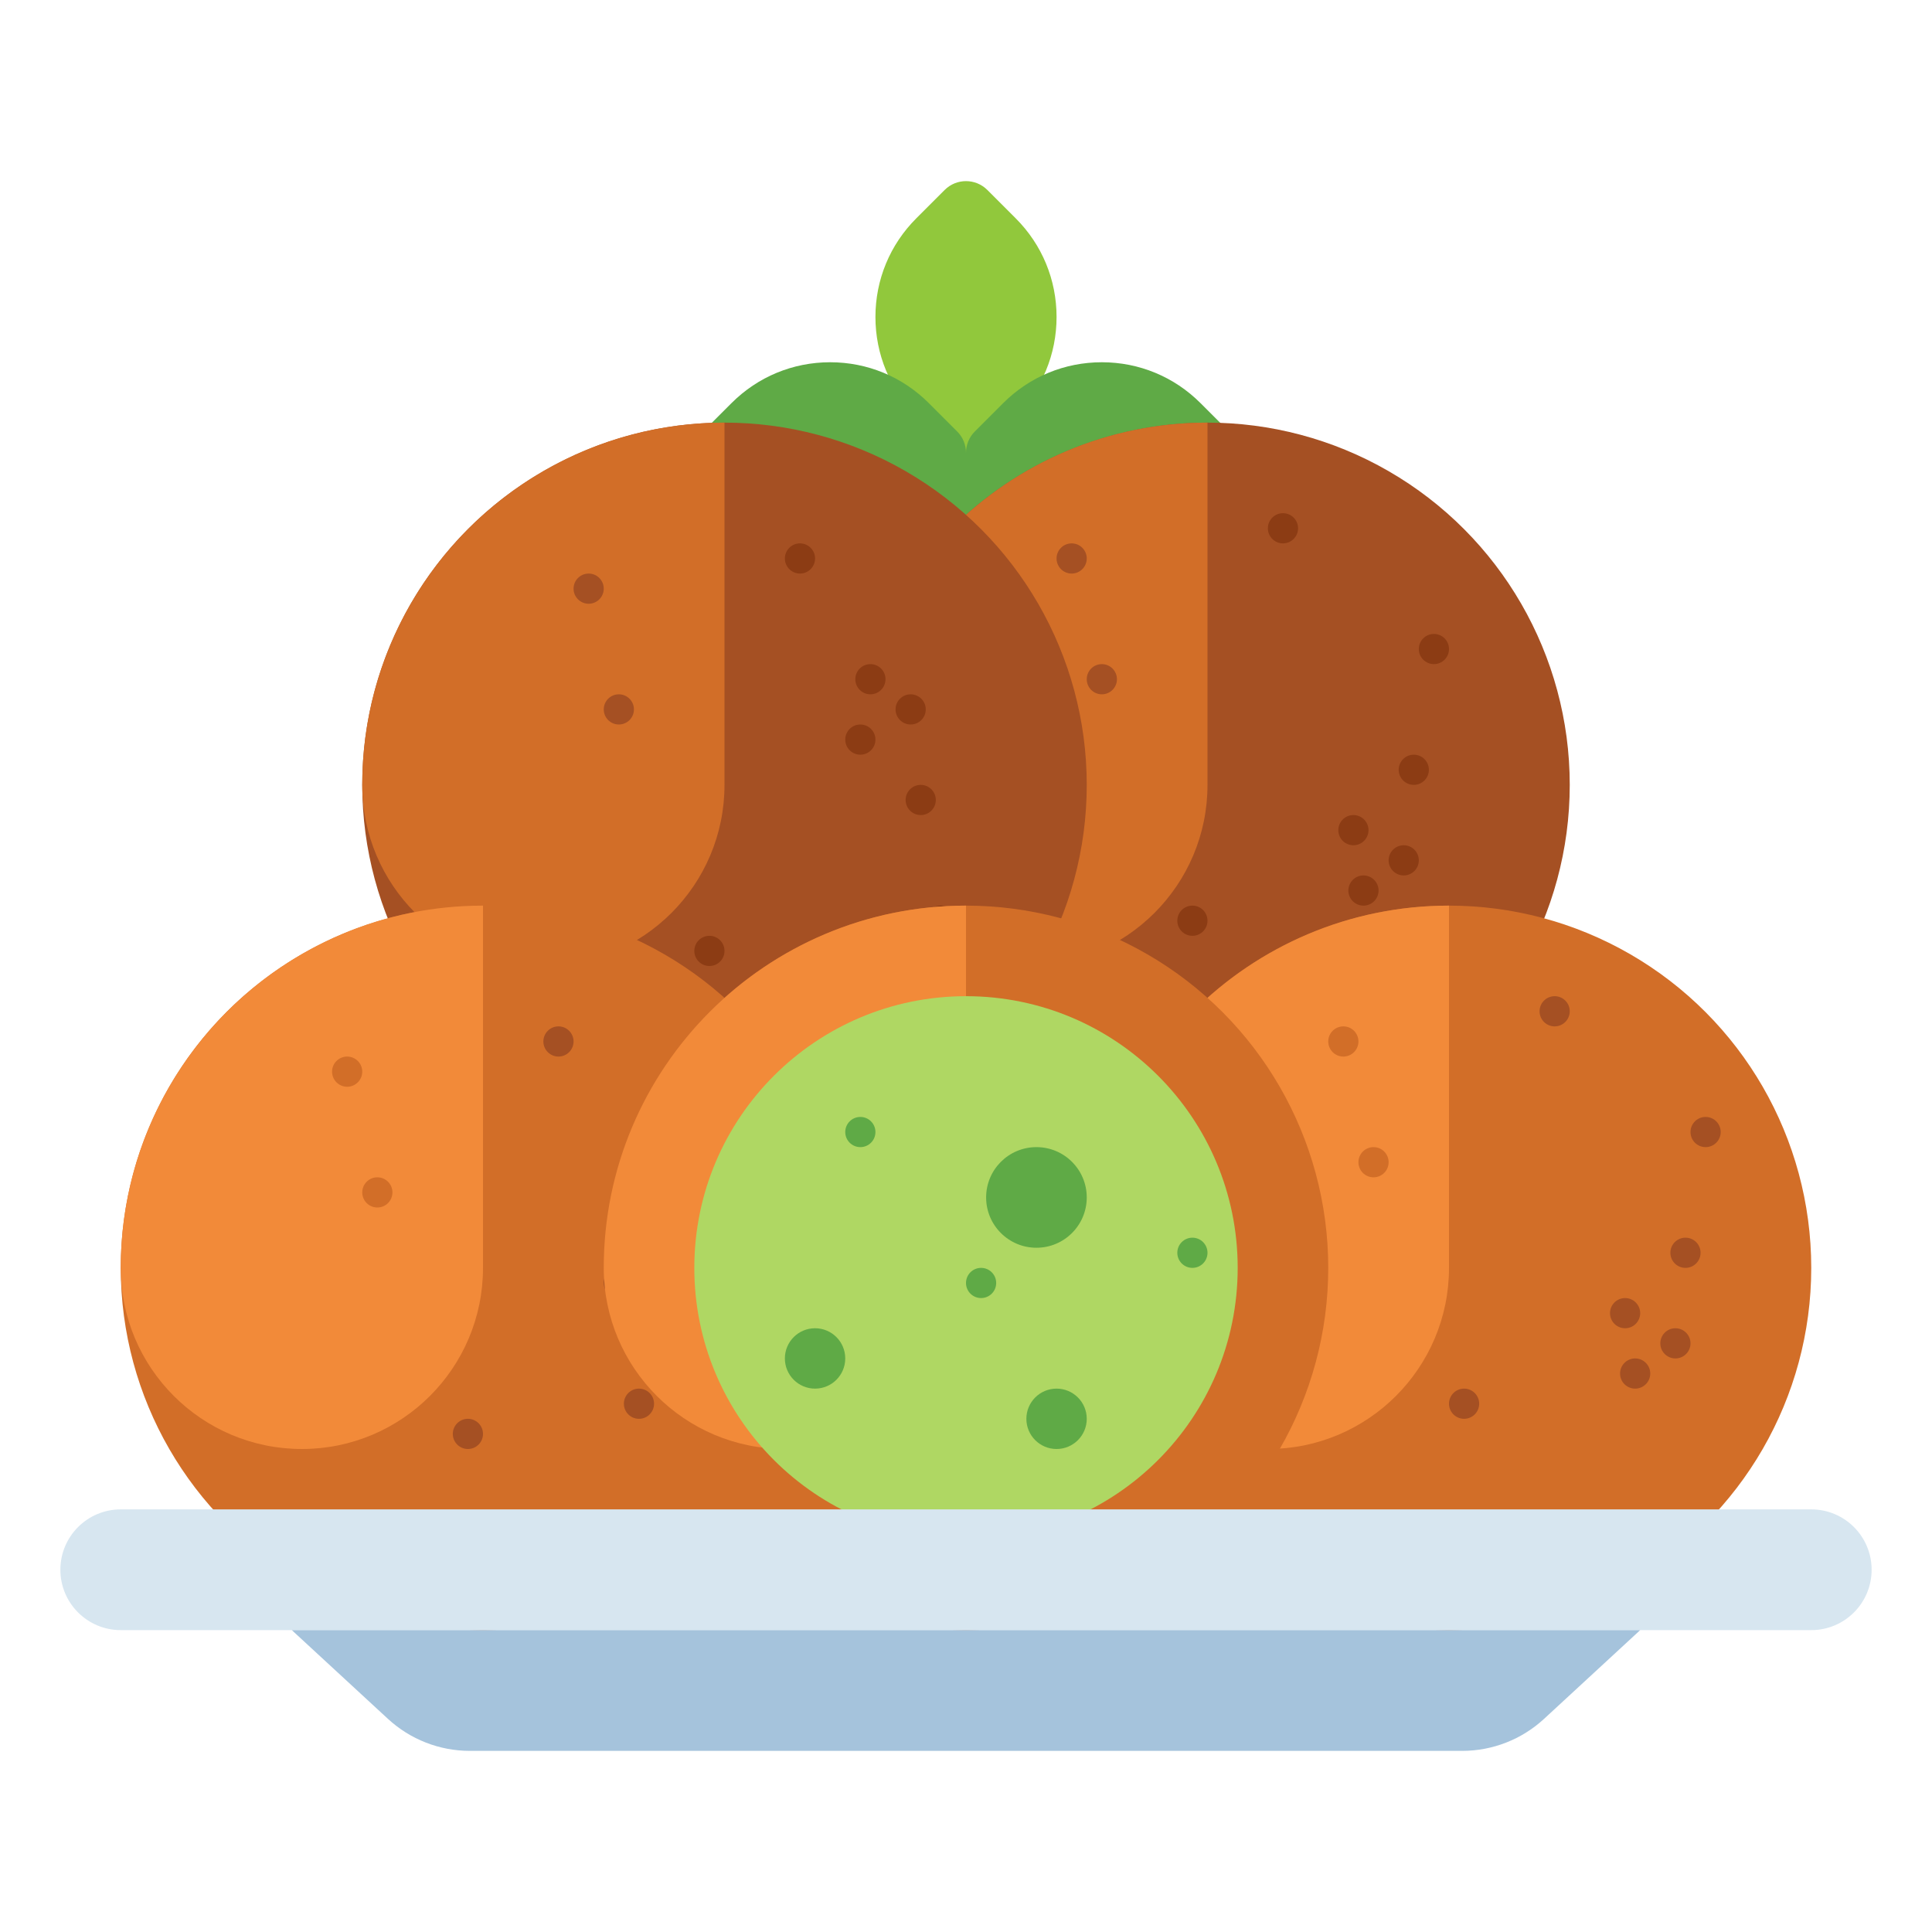 <svg id="Layer_1" enable-background="new 0 0 512 512" height="512" viewBox="0 0 512 512" width="512" xmlns="http://www.w3.org/2000/svg"><g><g><path d="m269.171 57.858-7.515-7.515c-3.124-3.124-8.189-3.124-11.313 0l-7.515 7.515c-6.982 6.983-10.828 16.267-10.828 26.142s3.846 19.159 10.829 26.142l7.515 7.515c1.562 1.562 3.609 2.343 5.657 2.343s4.095-.781 5.657-2.343l7.515-7.515c6.981-6.983 10.827-16.267 10.827-26.142s-3.846-19.159-10.829-26.142z" fill="#91c83c"/><path d="m325.657 114.343-7.515-7.515c-6.983-6.982-16.267-10.828-26.142-10.828s-19.159 3.846-26.142 10.829l-7.515 7.515c-3.125 3.124-3.125 8.189 0 11.313l7.515 7.515c6.983 6.982 16.267 10.828 26.142 10.828s19.159-3.846 26.142-10.829l7.515-7.515c3.124-3.123 3.124-8.189 0-11.313z" fill="#5faa46"/><path d="m253.657 114.343-7.515-7.515c-6.983-6.982-16.267-10.828-26.142-10.828s-19.159 3.846-26.142 10.829l-7.515 7.515c-3.125 3.124-3.125 8.189 0 11.313l7.515 7.515c6.983 6.982 16.267 10.828 26.142 10.828s19.159-3.846 26.142-10.829l7.515-7.515c3.124-3.123 3.124-8.189 0-11.313z" fill="#5faa46"/><g><path d="m248 120h16v32h-16z" fill="#5faa46"/></g></g><g><circle cx="320" cy="208" fill="#a55023" r="96"/></g><g><path d="m320 112c-53.019 0-96 42.98-96 96 0 26.51 21.49 48 48 48s48-21.49 48-48z" fill="#d26e28"/></g><g><g><circle cx="374.667" cy="204" fill="#8c3c14" r="4"/></g><g><circle cx="358.667" cy="220" fill="#8c3c14" r="4"/></g><g><circle cx="372" cy="228" fill="#8c3c14" r="4"/></g><g><circle cx="316" cy="244" fill="#8c3c14" r="4"/></g><g><circle cx="340" cy="140" fill="#8c3c14" r="4"/></g><g><circle cx="284" cy="148" fill="#a55023" r="4"/></g><g><circle cx="292" cy="180" fill="#a55023" r="4"/></g><g><circle cx="361.333" cy="236" fill="#8c3c14" r="4"/></g><g><circle cx="380" cy="172" fill="#8c3c14" r="4"/></g></g><g><circle cx="192" cy="208" fill="#a55023" r="96"/></g><g><path d="m192 112c-53.019 0-96 42.98-96 96 0 26.51 21.49 48 48 48s48-21.49 48-48z" fill="#d26e28"/></g><g><g><circle cx="244" cy="212" fill="#8c3c14" r="4"/></g><g><circle cx="228" cy="196" fill="#8c3c14" r="4"/></g><g><circle cx="241.333" cy="188" fill="#8c3c14" r="4"/></g><g><circle cx="188" cy="252" fill="#8c3c14" r="4"/></g><g><circle cx="212" cy="148" fill="#8c3c14" r="4"/></g><g><circle cx="156" cy="156" fill="#a55023" r="4"/></g><g><circle cx="164" cy="188" fill="#a55023" r="4"/></g><g><circle cx="230.667" cy="180" fill="#8c3c14" r="4"/></g><g><circle cx="249.333" cy="244" fill="#8c3c14" r="4"/></g></g><g><circle cx="128" cy="336" fill="#d26e28" r="96"/></g><g><circle cx="384" cy="336" fill="#d26e28" r="96"/></g><g><path d="m384 240c-53.019 0-96 42.98-96 96 0 26.51 21.49 48 48 48s48-21.49 48-48z" fill="#f28a39"/></g><g><circle cx="256" cy="336" fill="#d26e28" r="96"/></g><g><path d="m128 240c-53.019 0-96 42.98-96 96 0 26.51 21.49 48 48 48s48-21.49 48-48z" fill="#f28a39"/></g><g><g><circle cx="182.667" cy="340" fill="#a55023" r="4"/></g><g><circle cx="164" cy="340" fill="#a55023" r="4"/></g><g><circle cx="180" cy="364" fill="#a55023" r="4"/></g><g><circle cx="124" cy="380" fill="#a55023" r="4"/></g><g><circle cx="148" cy="276" fill="#a55023" r="4"/></g><g><circle cx="92" cy="284" fill="#d26e28" r="4"/></g><g><circle cx="100" cy="316" fill="#d26e28" r="4"/></g><g><circle cx="169.333" cy="372" fill="#a55023" r="4"/></g><g><circle cx="188" cy="308" fill="#a55023" r="4"/></g></g><g><path d="m256 240c-53.019 0-96 42.98-96 96 0 26.51 21.49 48 48 48s48-21.49 48-48z" fill="#f28a39"/></g><g><circle cx="256" cy="336" fill="#afd763" r="72"/></g><g><circle cx="274.667" cy="317.333" fill="#5faa46" r="13.333"/></g><g><circle cx="260" cy="340" fill="#5faa46" r="4"/></g><g><circle cx="228" cy="300" fill="#5faa46" r="4"/></g><g><circle cx="316" cy="332" fill="#5faa46" r="4"/></g><g><g><circle cx="446.667" cy="332" fill="#a55023" r="4"/></g><g><circle cx="430.667" cy="348" fill="#a55023" r="4"/></g><g><circle cx="444" cy="356" fill="#a55023" r="4"/></g><g><circle cx="388" cy="372" fill="#a55023" r="4"/></g><g><circle cx="412" cy="268" fill="#a55023" r="4"/></g><g><circle cx="356" cy="276" fill="#d26e28" r="4"/></g><g><circle cx="364" cy="308" fill="#d26e28" r="4"/></g><g><circle cx="433.333" cy="364" fill="#a55023" r="4"/></g><g><circle cx="452" cy="300" fill="#a55023" r="4"/></g></g><g><circle cx="216" cy="360" fill="#5faa46" r="8"/></g><g><circle cx="280" cy="376" fill="#5faa46" r="8"/></g><g><path d="m32 400h448c8.837 0 16 7.163 16 16 0 8.837-7.163 16-16 16h-448c-8.837 0-16-7.163-16-16 0-8.837 7.163-16 16-16z" fill="#d7e6f0"/></g><g><path d="m77.333 432h357.333l-25.473 23.514c-5.911 5.456-13.66 8.486-21.705 8.486h-262.977c-8.044 0-15.794-3.03-21.705-8.486z" fill="#a5c3dc"/></g></g></svg>